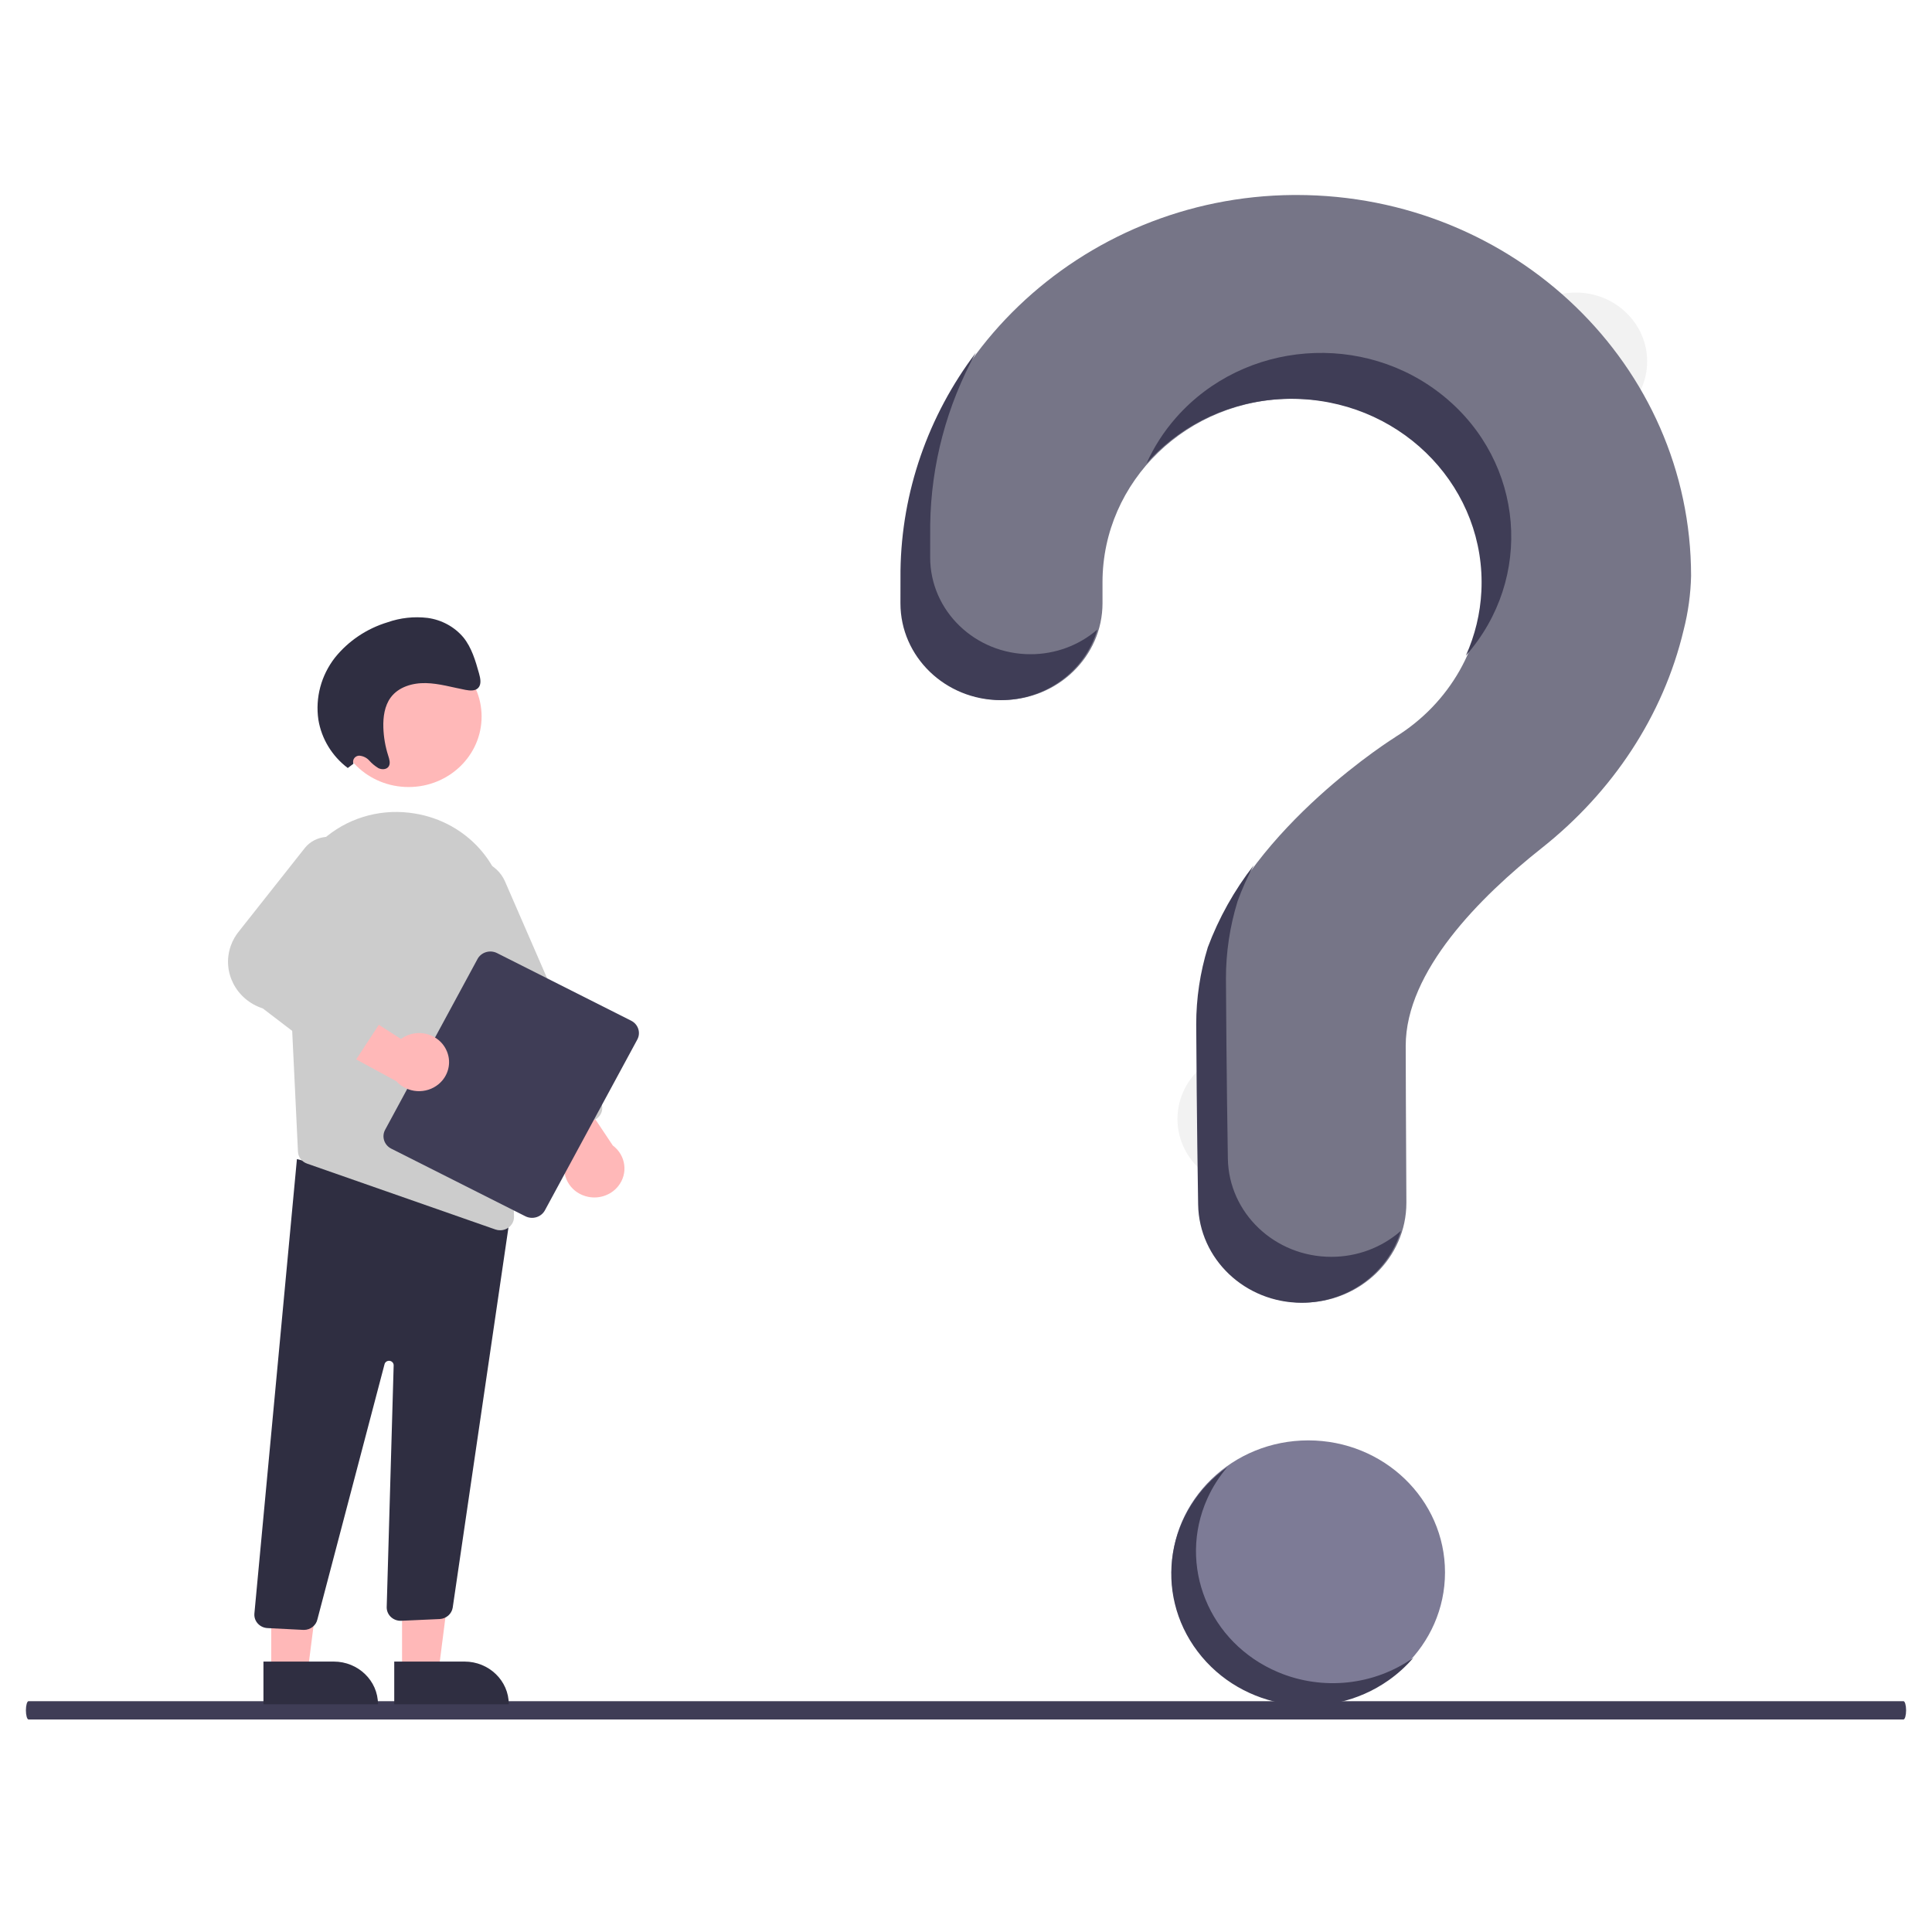 <?xml version="1.0" encoding="UTF-8" standalone="no"?>
<!DOCTYPE svg PUBLIC "-//W3C//DTD SVG 1.1//EN" "http://www.w3.org/Graphics/SVG/1.1/DTD/svg11.dtd">
<svg version="1.1" xmlns="http://www.w3.org/2000/svg" xmlns:xlink="http://www.w3.org/1999/xlink" preserveAspectRatio="xMidYMid meet" viewBox="0 0 1500 1500" width="1500" height="1500"><defs><path d="M1015.73 1118.31C957.1 1118.31 909.57 1164.19 909.57 1220.79C909.57 1277.39 957.1 1323.27 1015.73 1323.27C1074.36 1323.27 1121.9 1277.39 1121.9 1220.79C1121.9 1164.19 1074.36 1118.31 1015.73 1118.31Z" id="b33sj2E02"></path><path d="M1223.45 227.14C1192.85 227.14 1168.06 251.08 1168.06 280.61C1168.06 310.14 1192.85 334.08 1223.45 334.08C1254.04 334.08 1278.84 310.14 1278.84 280.61C1278.84 251.08 1254.04 227.14 1223.45 227.14Z" id="c7DLfJEfH"></path><path d="M969.57 815.31C938.98 815.31 914.18 839.25 914.18 868.78C914.18 898.31 938.98 922.25 969.57 922.25C1000.16 922.25 1024.96 898.31 1024.96 868.78C1024.96 839.25 1000.16 815.31 969.57 815.31Z" id="cbsy39YEa"></path><path d="M783.77 404.78C770.52 404.78 759.78 415.52 759.78 428.76C759.78 442.01 770.52 452.74 783.77 452.74C797.01 452.74 807.75 442.01 807.75 428.76C807.75 415.52 797.01 404.78 783.77 404.78Z" id="e2NOWIVm2a"></path><path d="M700.23 442.84C700.2 444.32 700.19 454.72 700.2 468.32C700.2 509.84 735.06 543.5 778.07 543.5C778.07 543.5 778.07 543.5 778.07 543.5C821.12 543.49 856 509.8 855.99 468.25C855.99 468.23 855.99 468.22 855.99 468.2C855.98 458.95 855.98 452.55 855.98 452.16C855.96 373.41 922.08 309.55 1003.66 309.54C1085.23 309.52 1151.38 373.35 1151.4 452.1C1151.41 500.71 1125.76 545.98 1083.36 572.2C1083.36 572.2 1083.38 572.22 1083.39 572.23C1083.39 572.23 972.54 641.11 938.74 735.61C938.75 735.61 938.77 735.62 938.77 735.62C932.83 754.98 929.82 775.07 929.83 795.26C929.83 803.56 930.34 876.18 931.32 935.12C932.03 977.43 967.77 1011.37 1011.61 1011.36C1011.61 1011.36 1011.61 1011.36 1011.61 1011.36C1055.96 1011.36 1091.92 976.65 1091.91 933.84C1091.91 933.68 1091.91 933.52 1091.91 933.36C1091.57 879.38 1091.39 816.53 1091.39 811.97C1091.39 753.94 1149.38 696.13 1197.01 658.42C1251.86 615.01 1291.33 555.84 1307.18 489.1C1310.69 475.36 1312.63 461.29 1312.95 447.14C1312.95 283.8 1175.78 151.39 1006.57 151.39C1005.83 151.39 1005.1 151.39 1004.36 151.39C838.44 152.53 702.58 282.69 700.23 442.84Z" id="c576su07j"></path><path d="M22.16 1335C21.03 1334.99 20.11 1331.8 20.11 1327.87C20.12 1323.96 21.03 1320.79 22.16 1320.78C167.73 1320.78 1332.26 1320.78 1477.83 1320.78C1478.97 1320.78 1479.89 1323.96 1479.89 1327.89C1479.89 1331.82 1478.97 1335 1477.83 1335C1186.7 1335 167.73 1335 22.16 1335Z" id="acgmMo6Hj"></path><path d="M800.06 507.94C757.05 507.93 722.19 474.28 722.18 432.76C722.18 419.16 722.19 408.76 722.21 407.28C722.87 360.7 735.02 314.95 757.66 273.81C720.47 322.96 700.01 382.06 699.14 442.93C699.11 444.41 699.1 454.8 699.1 468.4C699.11 509.92 733.97 543.58 776.98 543.59C776.98 543.59 776.98 543.59 776.98 543.59C811.86 543.57 842.48 521.2 851.96 488.8C837.7 501.14 819.22 507.96 800.06 507.94C800.06 507.94 800.06 507.94 800.06 507.94Z" id="a1WqUSQVBa"></path><path d="M1150.14 459.05C1149.29 476.27 1145.21 493.2 1138.1 509.02C1190.98 449.06 1183.5 359.07 1121.39 308.02C1059.28 256.97 966.06 264.19 913.18 324.15C903.73 334.86 895.97 346.87 890.16 359.78C919.8 326.13 963.94 307.67 1009.64 309.81C1091.13 313.57 1154.03 380.38 1150.14 459.05Z" id="b4L0Bk3l"></path><path d="M1033.6 975.8C989.76 975.81 954.02 941.87 953.31 899.56C952.33 840.62 951.82 767.99 951.82 759.69C951.81 739.5 954.82 719.42 960.76 700.06C960.76 700.06 960.74 700.05 960.73 700.05C964.24 690.33 968.48 680.88 973.41 671.75C958.27 691.24 946.22 712.79 937.66 735.7C937.66 735.7 937.68 735.7 937.68 735.7C931.74 755.06 928.73 775.15 928.74 795.34C928.74 803.64 929.25 876.26 930.23 935.21C930.94 977.52 966.68 1011.46 1010.52 1011.45C1010.52 1011.45 1010.52 1011.45 1010.52 1011.45C1046.2 1011.44 1077.61 988.71 1087.61 955.64C1072.85 968.64 1053.58 975.83 1033.6 975.8C1033.6 975.8 1033.6 975.8 1033.6 975.8Z" id="cvi4rgyYY"></path><path d="M340.45 1297.84L353.91 1192.49L312.15 1192.49L312.15 1297.84L312.15 1297.84L340.45 1297.84Z" id="bJ619LY76"></path><path d="M306.09 1323.21L306.09 1290.04C338.83 1290.04 357.02 1290.04 360.66 1290.04C379.63 1290.04 395.02 1304.88 395.02 1323.2C395.02 1323.2 395.02 1323.2 395.02 1323.2L306.09 1323.21Z" id="b12FPXsnHo"></path><path d="M238.9 1297.84L252.36 1192.49L210.6 1192.49L210.6 1297.84L210.6 1297.84L238.9 1297.84Z" id="g3QMClwflY"></path><path d="M204.54 1323.21L204.54 1290.04C237.28 1290.04 255.47 1290.04 259.11 1290.04C278.08 1290.04 293.47 1304.88 293.47 1323.2C293.47 1323.2 293.47 1323.2 293.47 1323.2L204.54 1323.21Z" id="a1AO4swOf"></path><path d="M207.69 1264.04C201.74 1263.74 197.17 1258.84 197.49 1253.09C197.49 1253.05 197.49 1253.01 197.49 1252.97C199.7 1229.43 210.71 1111.75 230.53 899.92L382.65 939.55L397.3 935.69C369.8 1123.21 354.53 1227.39 351.47 1248.23C350.67 1253.07 346.48 1256.73 341.41 1257.02C338.43 1257.15 314.6 1258.22 311.62 1258.36C305.67 1258.68 300.58 1254.28 300.25 1248.54C300.23 1248.25 300.23 1247.96 300.24 1247.67C300.78 1228.92 305.1 1078.85 305.64 1060.09C305.69 1058.17 304.13 1056.58 302.14 1056.52C300.4 1056.48 298.87 1057.64 298.52 1059.29C293.31 1079.08 251.67 1237.37 246.46 1257.16C245.45 1262 241.03 1265.47 235.91 1265.46C235.72 1265.46 235.53 1265.45 235.33 1265.44C229.8 1265.16 210.46 1264.18 207.69 1264.04Z" id="a2gudM5tct"></path><path d="M317.23 501.61C285.93 501.61 260.55 526.11 260.55 556.33C260.55 586.55 285.93 611.05 317.23 611.05C348.54 611.05 373.92 586.55 373.92 556.33C373.92 526.11 348.54 501.61 317.23 501.61Z" id="h1frnjZcO5"></path><path d="M229.09 846.91C230.44 875.25 231.19 890.99 231.34 894.14C231.53 898.35 234.33 902.02 238.44 903.44C253.05 908.55 370 949.45 384.61 954.56C385.79 954.98 387.04 955.19 388.3 955.18C394.22 955.21 399.04 950.6 399.07 944.89C399.07 944.76 399.07 944.64 399.07 944.52C398.47 921.17 393.67 734.44 393.08 711.1C392.26 671.6 362.48 638.23 322.12 631.62C320.71 631.41 319.27 631.2 317.83 631.01C293.27 628.07 268.63 635.77 250.52 652.05C231.76 668.7 221.63 692.53 222.86 717.1C222.86 717.1 224.93 760.37 229.09 846.91Z" id="b2qQnS7fE0"></path><path d="M439.14 900.6C439.81 898.52 440.79 896.54 442.05 894.73C438.74 890.49 422.22 869.28 392.48 831.1L435.26 828.55C459.56 865.04 473.07 885.31 475.77 889.36C485.97 896.97 487.84 911.12 479.96 920.96C473.97 928.44 463.78 931.51 454.44 928.66C442.19 924.99 435.34 912.42 439.14 900.6Z" id="a1eTEAXRZ7"></path><path d="M413.72 877.61C406.26 860.43 346.51 723.02 339.04 705.85C332.88 691.71 339.76 675.43 354.4 669.48C369.05 663.54 385.91 670.18 392.07 684.31C392.08 684.33 392.08 684.34 392.09 684.35C399.56 701.53 459.3 838.94 466.77 856.12C469.07 861.42 466.49 867.52 461 869.75C457.68 871.09 431.16 881.84 427.84 883.18C425.21 884.26 422.23 884.27 419.59 883.22C416.94 882.18 414.82 880.16 413.72 877.61Z" id="aAuBB0gLX"></path><path d="M370.74 744.58C373.62 739.27 380.41 737.21 385.91 739.98C396.32 745.23 479.61 787.22 490.03 792.47C495.53 795.25 497.66 801.8 494.79 807.12C487.62 820.38 430.23 926.44 423.06 939.7C420.18 945.01 413.39 947.07 407.89 944.3C397.47 939.05 314.18 897.06 303.77 891.81C298.27 889.03 296.14 882.47 299.01 877.16C313.35 850.64 363.56 757.84 370.74 744.58Z" id="a2gyuGvYki"></path><path d="M317.19 803.5C315.08 804.27 313.1 805.33 311.3 806.65C306.72 803.71 283.81 789.04 242.57 762.64L242.46 804.01C281.63 825.28 303.39 837.1 307.74 839.46C316.21 848.84 330.95 849.81 340.66 841.63C348.04 835.42 350.62 825.41 347.11 816.59C342.59 805 329.2 799.14 317.19 803.5Z" id="dgY2iXIBv"></path><path d="M204.05 782.94C183.31 776.22 172.14 754.54 179.11 734.52C180.63 730.14 182.97 726.06 185.99 722.48C191.09 716.03 231.89 664.42 236.99 657.97C245.14 648.35 259.82 646.94 269.78 654.8C277.75 661.1 280.5 671.7 276.53 680.88C273.84 685.13 260.39 706.37 236.18 744.6C271.76 760.89 291.52 769.94 295.48 771.75C300.86 774.21 303.15 780.42 300.6 785.62C300.41 786 300.2 786.36 299.97 786.72C297.58 790.38 278.43 819.63 276.04 823.29C274.4 825.78 271.74 827.49 268.73 827.99C268.67 828 268.61 828.01 268.55 828.02C265.59 828.45 262.57 827.68 260.22 825.89C248.98 817.3 209.67 787.23 204.05 782.94Z" id="a1pgFbXfUI"></path><path d="M274.4 592.97C273.52 590.49 274.89 587.78 277.47 586.93C277.86 586.8 278.27 586.72 278.68 586.69C281.79 586.85 284.69 588.24 286.71 590.51C288.76 592.8 291.15 594.78 293.8 596.39C296.54 597.72 300.26 597.53 301.82 594.99C303.29 592.6 302.28 589.4 301.39 586.63C299.13 579.57 297.87 572.24 297.63 564.86C297.38 556.61 298.58 548.01 303.31 541.58C309.41 533.28 320.32 530.13 330.65 530.36C340.97 530.59 351.13 533.67 361.36 535.61C364.89 536.28 369.04 536.63 371.4 533.98C373.91 531.18 372.99 526.63 371.92 522.84C369.15 512.99 366.21 502.82 359.77 494.87C352.81 486.61 342.86 481.21 331.94 479.74C321.45 478.49 310.8 479.66 300.86 483.15C284.68 488.07 270.45 497.65 260.05 510.59C249.34 524.36 244.71 541.66 247.18 558.72C249.59 573.57 257.74 586.99 270 596.27C270.88 595.61 273.52 593.63 274.4 592.97Z" id="b23DOVaYfH"></path><path d="M937.41 1163.41C941.38 1154.62 946.61 1146.4 952.94 1139.01C905.59 1172.38 895.23 1236.49 929.81 1282.2C964.38 1327.91 1030.79 1337.91 1078.14 1304.54C1085.27 1299.51 1091.72 1293.65 1097.35 1287.08C1066.9 1308.57 1026.92 1312.83 992.34 1298.28C938.59 1275.68 914 1215.3 937.41 1163.41Z" id="d1R5BEnVZX"></path></defs><g><g><g><use xlink:href="#b33sj2E02" opacity="1" fill="#7d7b96" fill-opacity="1"></use><g><use xlink:href="#b33sj2E02" opacity="1" fill-opacity="0" stroke="#000000" stroke-width="1" stroke-opacity="0"></use></g></g><g><use xlink:href="#c7DLfJEfH" opacity="1" fill="#f2f2f2" fill-opacity="1"></use><g><use xlink:href="#c7DLfJEfH" opacity="1" fill-opacity="0" stroke="#000000" stroke-width="1" stroke-opacity="0"></use></g></g><g><use xlink:href="#cbsy39YEa" opacity="1" fill="#f2f2f2" fill-opacity="1"></use><g><use xlink:href="#cbsy39YEa" opacity="1" fill-opacity="0" stroke="#000000" stroke-width="1" stroke-opacity="0"></use></g></g><g><use xlink:href="#e2NOWIVm2a" opacity="1" fill="#f2f2f2" fill-opacity="1"></use><g><use xlink:href="#e2NOWIVm2a" opacity="1" fill-opacity="0" stroke="#000000" stroke-width="1" stroke-opacity="0"></use></g></g><g><use xlink:href="#c576su07j" opacity="1" fill="#767587" fill-opacity="1"></use><g><use xlink:href="#c576su07j" opacity="1" fill-opacity="0" stroke="#000000" stroke-width="1" stroke-opacity="0"></use></g></g><g><use xlink:href="#acgmMo6Hj" opacity="1" fill="#3f3d56" fill-opacity="1"></use><g><use xlink:href="#acgmMo6Hj" opacity="1" fill-opacity="0" stroke="#000000" stroke-width="1" stroke-opacity="0"></use></g></g><g><use xlink:href="#a1WqUSQVBa" opacity="1" fill="#3f3d56" fill-opacity="1"></use><g><use xlink:href="#a1WqUSQVBa" opacity="1" fill-opacity="0" stroke="#000000" stroke-width="1" stroke-opacity="0"></use></g></g><g><use xlink:href="#b4L0Bk3l" opacity="1" fill="#3f3d56" fill-opacity="1"></use><g><use xlink:href="#b4L0Bk3l" opacity="1" fill-opacity="0" stroke="#000000" stroke-width="1" stroke-opacity="0"></use></g></g><g><use xlink:href="#cvi4rgyYY" opacity="1" fill="#3f3d56" fill-opacity="1"></use><g><use xlink:href="#cvi4rgyYY" opacity="1" fill-opacity="0" stroke="#000000" stroke-width="1" stroke-opacity="0"></use></g></g><g><use xlink:href="#bJ619LY76" opacity="1" fill="#ffb8b8" fill-opacity="1"></use><g><use xlink:href="#bJ619LY76" opacity="1" fill-opacity="0" stroke="#000000" stroke-width="1" stroke-opacity="0"></use></g></g><g><use xlink:href="#b12FPXsnHo" opacity="1" fill="#2f2e41" fill-opacity="1"></use><g><use xlink:href="#b12FPXsnHo" opacity="1" fill-opacity="0" stroke="#000000" stroke-width="1" stroke-opacity="0"></use></g></g><g><use xlink:href="#g3QMClwflY" opacity="1" fill="#ffb8b8" fill-opacity="1"></use><g><use xlink:href="#g3QMClwflY" opacity="1" fill-opacity="0" stroke="#000000" stroke-width="1" stroke-opacity="0"></use></g></g><g><use xlink:href="#a1AO4swOf" opacity="1" fill="#2f2e41" fill-opacity="1"></use><g><use xlink:href="#a1AO4swOf" opacity="1" fill-opacity="0" stroke="#000000" stroke-width="1" stroke-opacity="0"></use></g></g><g><use xlink:href="#a2gudM5tct" opacity="1" fill="#2f2e41" fill-opacity="1"></use><g><use xlink:href="#a2gudM5tct" opacity="1" fill-opacity="0" stroke="#000000" stroke-width="1" stroke-opacity="0"></use></g></g><g><use xlink:href="#h1frnjZcO5" opacity="1" fill="#ffb8b8" fill-opacity="1"></use><g><use xlink:href="#h1frnjZcO5" opacity="1" fill-opacity="0" stroke="#000000" stroke-width="1" stroke-opacity="0"></use></g></g><g><use xlink:href="#b2qQnS7fE0" opacity="1" fill="#cccccc" fill-opacity="1"></use><g><use xlink:href="#b2qQnS7fE0" opacity="1" fill-opacity="0" stroke="#000000" stroke-width="1" stroke-opacity="0"></use></g></g><g><use xlink:href="#a1eTEAXRZ7" opacity="1" fill="#ffb8b8" fill-opacity="1"></use><g><use xlink:href="#a1eTEAXRZ7" opacity="1" fill-opacity="0" stroke="#000000" stroke-width="1" stroke-opacity="0"></use></g></g><g><use xlink:href="#aAuBB0gLX" opacity="1" fill="#cccccc" fill-opacity="1"></use><g><use xlink:href="#aAuBB0gLX" opacity="1" fill-opacity="0" stroke="#000000" stroke-width="1" stroke-opacity="0"></use></g></g><g><use xlink:href="#a2gyuGvYki" opacity="1" fill="#3f3d56" fill-opacity="1"></use><g><use xlink:href="#a2gyuGvYki" opacity="1" fill-opacity="0" stroke="#000000" stroke-width="1" stroke-opacity="0"></use></g></g><g><use xlink:href="#dgY2iXIBv" opacity="1" fill="#ffb8b8" fill-opacity="1"></use><g><use xlink:href="#dgY2iXIBv" opacity="1" fill-opacity="0" stroke="#000000" stroke-width="1" stroke-opacity="0"></use></g></g><g><use xlink:href="#a1pgFbXfUI" opacity="1" fill="#cccccc" fill-opacity="1"></use><g><use xlink:href="#a1pgFbXfUI" opacity="1" fill-opacity="0" stroke="#000000" stroke-width="1" stroke-opacity="0"></use></g></g><g><use xlink:href="#b23DOVaYfH" opacity="1" fill="#2f2e41" fill-opacity="1"></use><g><use xlink:href="#b23DOVaYfH" opacity="1" fill-opacity="0" stroke="#000000" stroke-width="1" stroke-opacity="0"></use></g></g><g><use xlink:href="#d1R5BEnVZX" opacity="1" fill="#3f3d56" fill-opacity="1"></use><g><use xlink:href="#d1R5BEnVZX" opacity="1" fill-opacity="0" stroke="#000000" stroke-width="1" stroke-opacity="0"></use></g></g></g></g></svg>